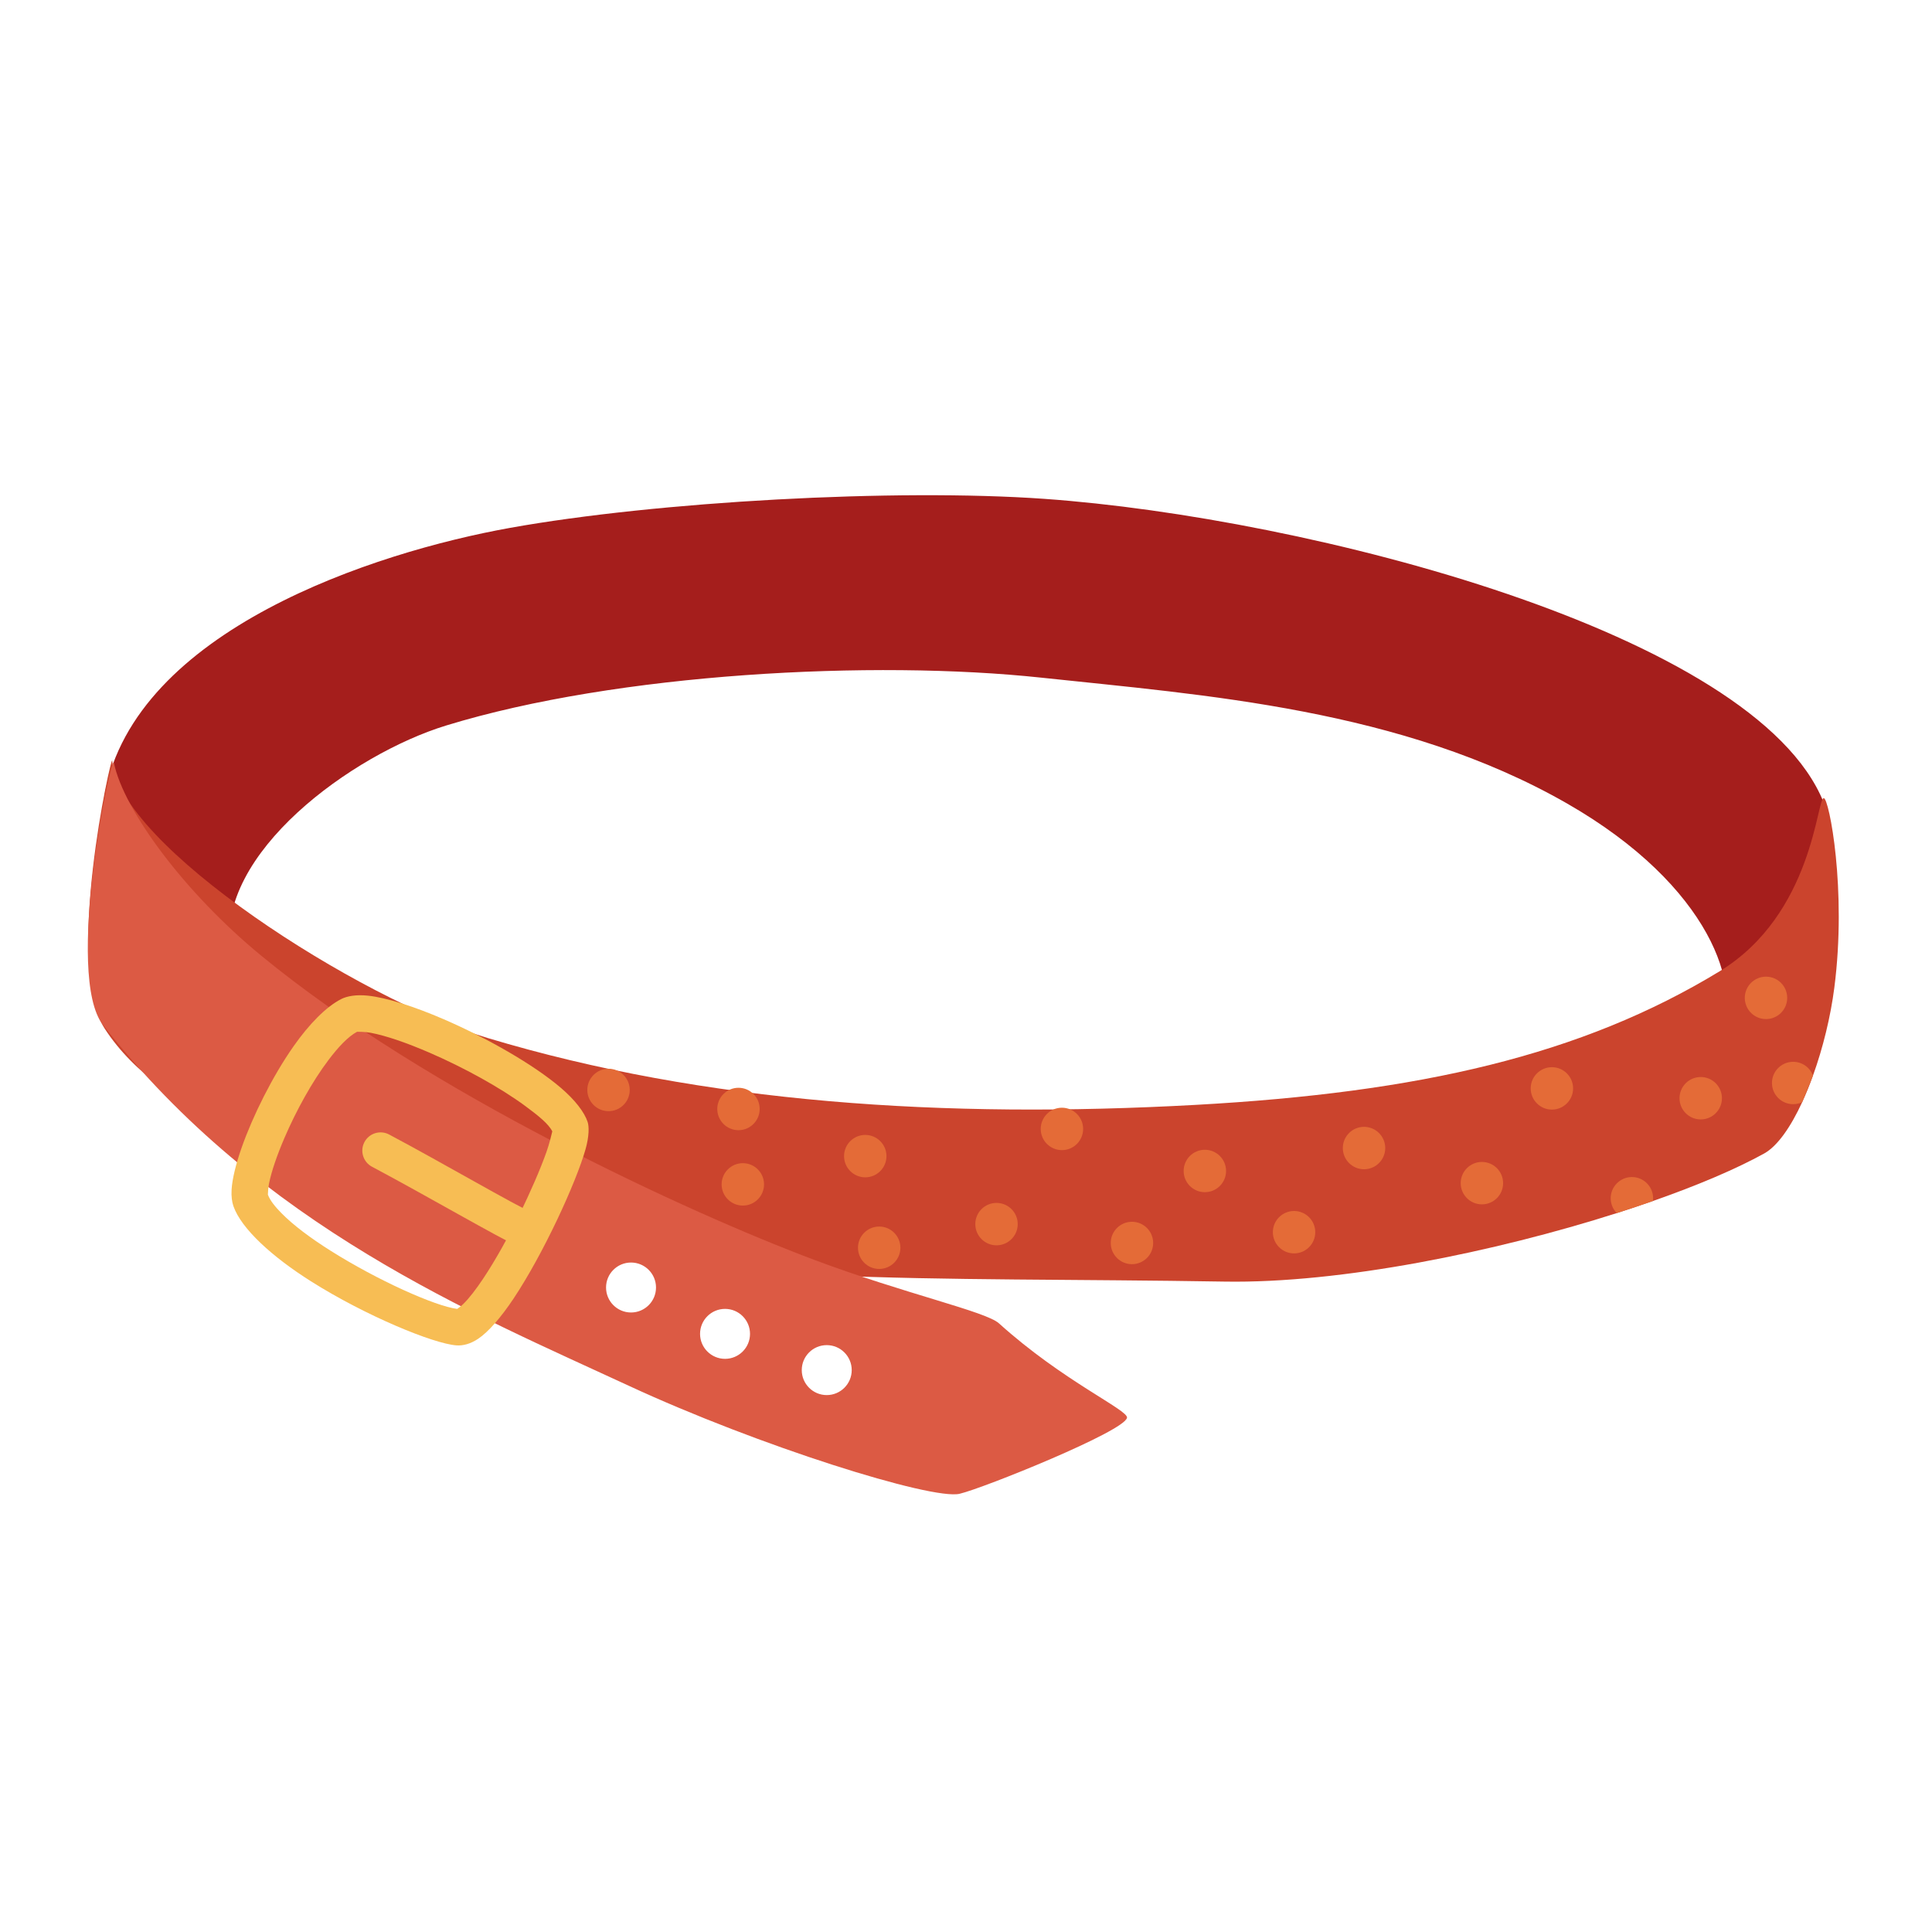 <?xml version="1.0" encoding="utf-8"?>
<!-- Generator: Adobe Illustrator 26.4.1, SVG Export Plug-In . SVG Version: 6.00 Build 0)  -->
<svg version="1.1" id="Layer_1" xmlns="http://www.w3.org/2000/svg" xmlns:xlink="http://www.w3.org/1999/xlink" x="0px" y="0px"
	 viewBox="0 0 2000 2000" style="enable-background:new 0 0 2000 2000;" xml:space="preserve">
<style type="text/css">
	.st0{fill-rule:evenodd;clip-rule:evenodd;fill:#145468;}
	.st1{fill-rule:evenodd;clip-rule:evenodd;fill:#3B7A7A;}
	.st2{fill-rule:evenodd;clip-rule:evenodd;fill:#098B8D;}
	.st3{fill-rule:evenodd;clip-rule:evenodd;fill:#689595;}
	.st4{fill-rule:evenodd;clip-rule:evenodd;fill:#679595;}
	.st5{fill-rule:evenodd;clip-rule:evenodd;fill:#CEE4E4;}
	
		.st6{fill-rule:evenodd;clip-rule:evenodd;fill:#145468;stroke:#CEE4E4;stroke-width:5;stroke-linecap:round;stroke-linejoin:round;stroke-miterlimit:10;}
	.st7{fill-rule:evenodd;clip-rule:evenodd;fill:#043A60;}
	.st8{fill-rule:evenodd;clip-rule:evenodd;fill:#FD9A65;}
	.st9{fill-rule:evenodd;clip-rule:evenodd;fill:#18658D;}
	.st10{fill-rule:evenodd;clip-rule:evenodd;fill:#9FCDE5;}
	.st11{fill-rule:evenodd;clip-rule:evenodd;fill:#56A8D3;}
	.st12{fill-rule:evenodd;clip-rule:evenodd;fill:#276383;}
	.st13{fill-rule:evenodd;clip-rule:evenodd;fill:#E0F0F8;}
	.st14{fill-rule:evenodd;clip-rule:evenodd;fill:#A51E1C;}
	.st15{fill-rule:evenodd;clip-rule:evenodd;fill:#CB442D;}
	.st16{fill-rule:evenodd;clip-rule:evenodd;fill:#DC5A44;}
	.st17{fill-rule:evenodd;clip-rule:evenodd;fill:#F7BD54;}
	.st18{fill-rule:evenodd;clip-rule:evenodd;fill:#E46B37;}
	.st19{fill-rule:evenodd;clip-rule:evenodd;fill:#B67227;}
	.st20{fill-rule:evenodd;clip-rule:evenodd;fill:#D78A35;}
	.st21{fill-rule:evenodd;clip-rule:evenodd;fill:#A4331F;}
	.st22{fill-rule:evenodd;clip-rule:evenodd;fill:#F2A550;}
	.st23{fill-rule:evenodd;clip-rule:evenodd;fill:#F9E9D6;}
	.st24{fill-rule:evenodd;clip-rule:evenodd;fill:#844013;}
	.st25{fill-rule:evenodd;clip-rule:evenodd;fill:#A04E18;}
	.st26{fill-rule:evenodd;clip-rule:evenodd;fill:#F8B872;}
	.st27{fill-rule:evenodd;clip-rule:evenodd;fill:#FFC689;}
	.st28{fill-rule:evenodd;clip-rule:evenodd;fill:#B6844D;}
	.st29{fill-rule:evenodd;clip-rule:evenodd;fill:#CA5320;}
	.st30{fill-rule:evenodd;clip-rule:evenodd;fill:#D76332;}
	.st31{fill-rule:evenodd;clip-rule:evenodd;fill:#812F0C;}
	.st32{fill-rule:evenodd;clip-rule:evenodd;fill:#8A460F;}
	.st33{fill-rule:evenodd;clip-rule:evenodd;fill:#B46914;}
	.st34{fill-rule:evenodd;clip-rule:evenodd;fill:#B54515;}
	.st35{fill-rule:evenodd;clip-rule:evenodd;fill:#FFCD71;}
	.st36{fill-rule:evenodd;clip-rule:evenodd;fill:#95B41D;}
	.st37{fill-rule:evenodd;clip-rule:evenodd;fill:#A8C731;}
	.st38{fill-rule:evenodd;clip-rule:evenodd;fill:#85A214;}
	.st39{fill-rule:evenodd;clip-rule:evenodd;fill:#C6EF28;}
	.st40{fill-rule:evenodd;clip-rule:evenodd;fill:#ED982B;}
	.st41{fill-rule:evenodd;clip-rule:evenodd;fill:#FCCF7C;}
	.st42{fill-rule:evenodd;clip-rule:evenodd;fill:#FFE8BC;}
	.st43{fill-rule:evenodd;clip-rule:evenodd;fill:#ED6961;}
	.st44{fill-rule:evenodd;clip-rule:evenodd;fill:#696E1E;}
	.st45{fill-rule:evenodd;clip-rule:evenodd;fill:#9CA42A;}
	.st46{fill-rule:evenodd;clip-rule:evenodd;fill:#7F8615;}
	.st47{fill-rule:evenodd;clip-rule:evenodd;fill:#FFEECF;}
	.st48{fill-rule:evenodd;clip-rule:evenodd;fill:#77786D;}
	.st49{fill-rule:evenodd;clip-rule:evenodd;fill:#D3D5C6;}
	.st50{fill-rule:evenodd;clip-rule:evenodd;fill:#7C7A7A;}
	.st51{fill-rule:evenodd;clip-rule:evenodd;fill:#DBDCD9;}
	.st52{fill-rule:evenodd;clip-rule:evenodd;fill:#CA372D;}
	.st53{fill-rule:evenodd;clip-rule:evenodd;fill:#FE7D75;}
	.st54{fill-rule:evenodd;clip-rule:evenodd;fill:#B0B0B0;}
	.st55{fill-rule:evenodd;clip-rule:evenodd;fill:#888787;}
	.st56{fill-rule:evenodd;clip-rule:evenodd;fill:#6E6E6E;}
	.st57{fill-rule:evenodd;clip-rule:evenodd;fill:#757575;}
	.st58{fill-rule:evenodd;clip-rule:evenodd;fill:#60341E;}
	.st59{fill-rule:evenodd;clip-rule:evenodd;fill:#B0451B;}
	.st60{fill-rule:evenodd;clip-rule:evenodd;fill:#8A4727;}
	.st61{fill-rule:evenodd;clip-rule:evenodd;fill:#FABB64;}
	.st62{fill-rule:evenodd;clip-rule:evenodd;fill:#3E88AF;}
	.st63{fill-rule:evenodd;clip-rule:evenodd;fill:#5BA0C5;}
	.st64{fill-rule:evenodd;clip-rule:evenodd;fill:#FFF1DE;}
	.st65{fill-rule:evenodd;clip-rule:evenodd;fill:#F8B89B;}
	.st66{fill-rule:evenodd;clip-rule:evenodd;fill:#E98A5F;}
	.st67{fill-rule:evenodd;clip-rule:evenodd;fill:#FFCAB3;}
	.st68{fill-rule:evenodd;clip-rule:evenodd;fill:#F9A580;}
	.st69{fill-rule:evenodd;clip-rule:evenodd;fill:#FFDFD2;}
	.st70{fill-rule:evenodd;clip-rule:evenodd;fill:#E2A85C;}
	.st71{fill-rule:evenodd;clip-rule:evenodd;fill:#C68446;}
	.st72{fill-rule:evenodd;clip-rule:evenodd;fill:#F2BC75;}
	.st73{fill-rule:evenodd;clip-rule:evenodd;fill:#F2BC76;}
	.st74{fill-rule:evenodd;clip-rule:evenodd;fill:#FFD69F;}
	.st75{fill-rule:evenodd;clip-rule:evenodd;fill:#E7624B;}
	.st76{fill-rule:evenodd;clip-rule:evenodd;fill:#FFEED9;}
	.st77{fill-rule:evenodd;clip-rule:evenodd;fill:#C26E11;}
	.st78{fill-rule:evenodd;clip-rule:evenodd;fill:#F39226;}
	.st79{fill-rule:evenodd;clip-rule:evenodd;fill:#DF5020;}
	.st80{fill-rule:evenodd;clip-rule:evenodd;fill:#2C140B;}
	.st81{fill-rule:evenodd;clip-rule:evenodd;fill:#FFFFFF;}
	.st82{fill-rule:evenodd;clip-rule:evenodd;}
	.st83{fill-rule:evenodd;clip-rule:evenodd;fill:#A96F3E;}
	.st84{fill-rule:evenodd;clip-rule:evenodd;fill:#683A15;}
	.st85{fill-rule:evenodd;clip-rule:evenodd;fill:#F0DCCB;}
	.st86{fill-rule:evenodd;clip-rule:evenodd;fill:#E6D1B6;}
	.st87{fill-rule:evenodd;clip-rule:evenodd;fill:#69553C;}
</style>
<g>
	<path class="st14" d="M108.42,821.98c-12.02,63.87,130.96,168.53,130.03,162.34c-15.28-100.64,126.14-203.46,223.4-233.28
		c177.49-54.42,442.79-68.11,616.23-49.52c167.55,17.96,372.65,32.05,543.98,130.16c149.91,85.85,183.07,193.81,157.47,237.09
		c-20.98,35.48,147.37-140.89,108.26-238.22c-70.67-175.87-534.25-294.79-806.51-314.13c-154.18-10.96-401.26,2.74-553.18,30.01
		C386.78,571.79,140.33,652.41,108.42,821.98L108.42,821.98z"/>
	<path class="st15" d="M1898.88,1022.51c-3.86,29.96-11.76,62.35-22.1,90.97c-3.43,9.64-7.17,18.86-11.14,27.42
		c-11.84,25.72-25.57,45.54-39.41,53.21c-28.88,15.96-68.75,32.93-115.1,49.16c-12.07,4.24-24.56,8.41-37.44,12.53
		c-125.67,40.1-285.66,72.92-405.97,70.91c-302.47-5.09-551.42,5.86-742.1-54.87c-209.42-66.71-356.65-113.21-417.34-207.19
		c-42.07-65.13,7.29-285.23,7.87-277.21c6.44,87.61,255.47,247.02,388.5,287.05c225.27,67.75,473.29,83.6,732.81,69.29
		c231.67-12.8,399.64-51.25,542.51-138.2c97.21-59.19,100.61-179.73,108.01-179.35C1893.48,826.51,1911.99,921.02,1898.88,1022.51z"
		/>
	<path class="st16" d="M117.95,789.84c-2.43-11.67-51.51,219.99-11.26,271.31c163.99,209.12,384.12,299.11,543.94,373.25
		c134.85,62.55,314.17,118.68,342.74,111.97c24.65-5.79,170.7-64.66,173.3-78.71c1.48-8.01-66.14-37.77-132.58-97.76
		c-13.61-12.29-96.7-30.37-190.51-65.45c-130.85-48.94-401.2-173.61-573.54-315.45C191.47,924.34,128.25,839.2,117.95,789.84
		L117.95,789.84z M855.84,1392.47c14.27,0,25.86,11.59,25.86,25.86c0,14.27-11.59,25.86-25.86,25.86
		c-14.27,0-25.86-11.59-25.86-25.86C829.97,1404.05,841.56,1392.47,855.84,1392.47L855.84,1392.47z M750.56,1354.95
		c14.28,0,25.86,11.59,25.86,25.86c0,14.27-11.59,25.86-25.86,25.86c-14.27,0-25.86-11.59-25.86-25.86
		C724.7,1366.53,736.29,1354.95,750.56,1354.95L750.56,1354.95z M653.24,1306.97c14.27,0,25.86,11.59,25.86,25.86
		c0,14.27-11.59,25.86-25.86,25.86c-14.27,0-25.86-11.59-25.86-25.86C627.37,1318.55,638.96,1306.97,653.24,1306.97L653.24,1306.97z
		"/>
	<path class="st17" d="M472.58,1392.73c6.57,0.47,14.33-1.41,22.47-6.87c10.5-7.05,23.41-21.86,36.37-41.26
		c31.03-46.45,64.8-120.03,74.71-154.83c3.91-13.71,3.68-23.8,2.21-28.26c-3.35-10.15-12.96-22.78-27.95-35.56
		c-28.28-24.13-76.82-51.72-121.17-70.89c-30.49-13.18-59.1-22.3-78.15-24.34c-12.28-1.32-21.84,0.4-27.99,3.57
		c-15.66,8.05-33.1,25.91-49.18,48.8c-21.94,31.25-42.05,71.87-53.56,104.38c-6.22,17.59-9.92,33.04-10.58,43.89
		c-0.44,7.17,0.4,13.01,1.91,17.32c8.21,23.43,40.38,52.56,80.23,77.72C378.21,1361.98,448.58,1391.02,472.58,1392.73
		L472.58,1392.73z M369.66,1068.07c1.13,0,8.57,0.03,14.04,1.06c16.19,3.05,37.74,10.59,60.58,20.46
		c35.18,15.2,73.29,35.99,99.94,55.7c13.15,9.72,23.73,18.26,27.51,25.91c-0.75,3.3-3.1,13.06-6.04,21.34
		c-12.68,35.61-40.13,93.09-65.56,131.15c-7.21,10.79-14.17,19.94-20.58,26.26c-1.99,1.96-4.97,4.13-6.26,5.04
		c-22.96-2.92-82.69-29.7-131.33-60.41c-19.93-12.59-37.99-25.89-50.68-38.81c-6.59-6.71-11.71-13.02-13.97-19.11
		c0.03-0.84,0.28-6.95,1.16-11.33c2.55-12.76,8.33-29.53,16.04-47.47c11.89-27.66,28.43-57.98,45.79-80.89
		C350.23,1083.91,360.1,1073.22,369.66,1068.07L369.66,1068.07z"/>
	<path class="st17" d="M385.1,1207.8c56.02,29.76,131.71,73.88,152.36,83c9.54,4.21,20.7-0.12,24.91-9.66
		c4.21-9.54-0.12-20.7-9.66-24.91c-20.32-8.97-94.75-52.5-149.88-81.79c-9.21-4.89-20.66-1.39-25.55,7.82
		C372.39,1191.46,375.9,1202.91,385.1,1207.8L385.1,1207.8z"/>
	<path class="st18" d="M1247.27,1190.24c12.12,0,21.95,9.84,21.95,21.95c0,12.12-9.84,21.95-21.95,21.95
		c-12.12,0-21.96-9.84-21.96-21.95C1225.31,1200.07,1235.15,1190.24,1247.27,1190.24L1247.27,1190.24z"/>
	<path class="st18" d="M1412.04,1166.5c12.12,0,21.95,9.84,21.95,21.95c0,12.12-9.84,21.96-21.95,21.96
		c-12.12,0-21.96-9.84-21.96-21.96C1390.08,1176.34,1399.92,1166.5,1412.04,1166.5L1412.04,1166.5z"/>
	<path class="st18" d="M1339.61,1253.61c12.12,0,21.95,9.84,21.95,21.96c0,12.12-9.84,21.95-21.95,21.95
		c-12.12,0-21.95-9.84-21.95-21.95C1317.66,1263.45,1327.49,1253.61,1339.61,1253.61L1339.61,1253.61z"/>
	<path class="st18" d="M1606.52,1104.75c12.12,0,21.95,9.84,21.95,21.95c0,12.12-9.84,21.95-21.95,21.95
		c-12.12,0-21.95-9.84-21.95-21.95C1584.57,1114.59,1594.41,1104.75,1606.52,1104.75L1606.52,1104.75z"/>
	<path class="st18" d="M1534.07,1202.84c12.12,0,21.95,9.84,21.95,21.96c0,12.12-9.84,21.95-21.95,21.95
		c-12.12,0-21.96-9.84-21.96-21.95C1512.11,1212.68,1521.95,1202.84,1534.07,1202.84L1534.07,1202.84z"/>
	<path class="st18" d="M1711.31,1240.45c0,0.96-0.08,1.89-0.19,2.81c-12.07,4.24-24.56,8.41-37.44,12.53
		c-3.9-3.97-6.29-9.37-6.29-15.35c0-12.11,9.87-21.98,21.98-21.98C1701.48,1218.48,1711.31,1228.35,1711.31,1240.45z"/>
	<path class="st18" d="M1760.58,1114.92c12.12,0,21.96,9.84,21.96,21.95c0,12.12-9.84,21.96-21.96,21.96
		c-12.12,0-21.95-9.84-21.95-21.96C1738.63,1124.75,1748.47,1114.92,1760.58,1114.92L1760.58,1114.92z"/>
	<path class="st18" d="M1828.16,1011.04c12.12,0,21.95,9.84,21.95,21.96c0,12.12-9.84,21.95-21.95,21.95s-21.96-9.84-21.96-21.95
		C1806.2,1020.88,1816.04,1011.04,1828.16,1011.04L1828.16,1011.04z"/>
	<path class="st18" d="M1865.64,1140.89v0.04c-2.81,1.35-6.02,2.12-9.37,2.12c-12.11,0-21.94-9.83-21.94-21.94
		s9.83-21.94,21.94-21.94c9.41,0,17.43,5.94,20.51,14.27c0,0,0.04,0,0,0.04L1865.64,1140.89z"/>
	<path class="st18" d="M1099.3,1146.71c12.12,0,21.96,9.84,21.96,21.95c0,12.12-9.84,21.95-21.96,21.95
		c-12.12,0-21.95-9.84-21.95-21.95C1077.34,1156.55,1087.18,1146.71,1099.3,1146.71L1099.3,1146.71z"/>
	<path class="st18" d="M1031.58,1245.24c12.12,0,21.96,9.84,21.96,21.95c0,12.12-9.84,21.96-21.96,21.96
		c-12.12,0-21.95-9.84-21.95-21.96C1009.63,1255.07,1019.47,1245.24,1031.58,1245.24L1031.58,1245.24z"/>
	<path class="st18" d="M1171.8,1264.78c12.12,0,21.95,9.84,21.95,21.95c0,12.12-9.84,21.95-21.95,21.95
		c-12.12,0-21.96-9.84-21.96-21.95C1149.84,1274.61,1159.68,1264.78,1171.8,1264.78L1171.8,1264.78z"/>
	<path class="st18" d="M895.71,1174.87c12.11,0,21.96,9.84,21.96,21.95c0,12.11-9.84,21.95-21.96,21.95
		c-12.12,0-21.95-9.84-21.95-21.95C873.75,1184.7,883.59,1174.87,895.71,1174.87L895.71,1174.87z"/>
	<path class="st18" d="M764.47,1126.07c12.12,0,21.95,9.84,21.95,21.95s-9.84,21.95-21.95,21.95c-12.12,0-21.95-9.84-21.95-21.95
		S752.35,1126.07,764.47,1126.07L764.47,1126.07z"/>
	<path class="st18" d="M768.98,1204.11c12.12,0,21.95,9.84,21.95,21.95c0,12.12-9.84,21.95-21.95,21.95
		c-12.12,0-21.96-9.84-21.96-21.95C747.02,1213.95,756.86,1204.11,768.98,1204.11L768.98,1204.11z"/>
	<path class="st18" d="M910.13,1269.71c12.12,0,21.95,9.84,21.95,21.95c0,12.12-9.84,21.95-21.95,21.95
		c-12.12,0-21.95-9.84-21.95-21.95C888.18,1279.55,898.02,1269.71,910.13,1269.71L910.13,1269.71z"/>
	<path class="st18" d="M629.94,1106.37c12.12,0,21.96,9.84,21.96,21.95c0,12.12-9.84,21.95-21.96,21.95
		c-12.12,0-21.95-9.84-21.95-21.95C607.99,1116.2,617.82,1106.37,629.94,1106.37L629.94,1106.37z"/>
</g>
</svg>

